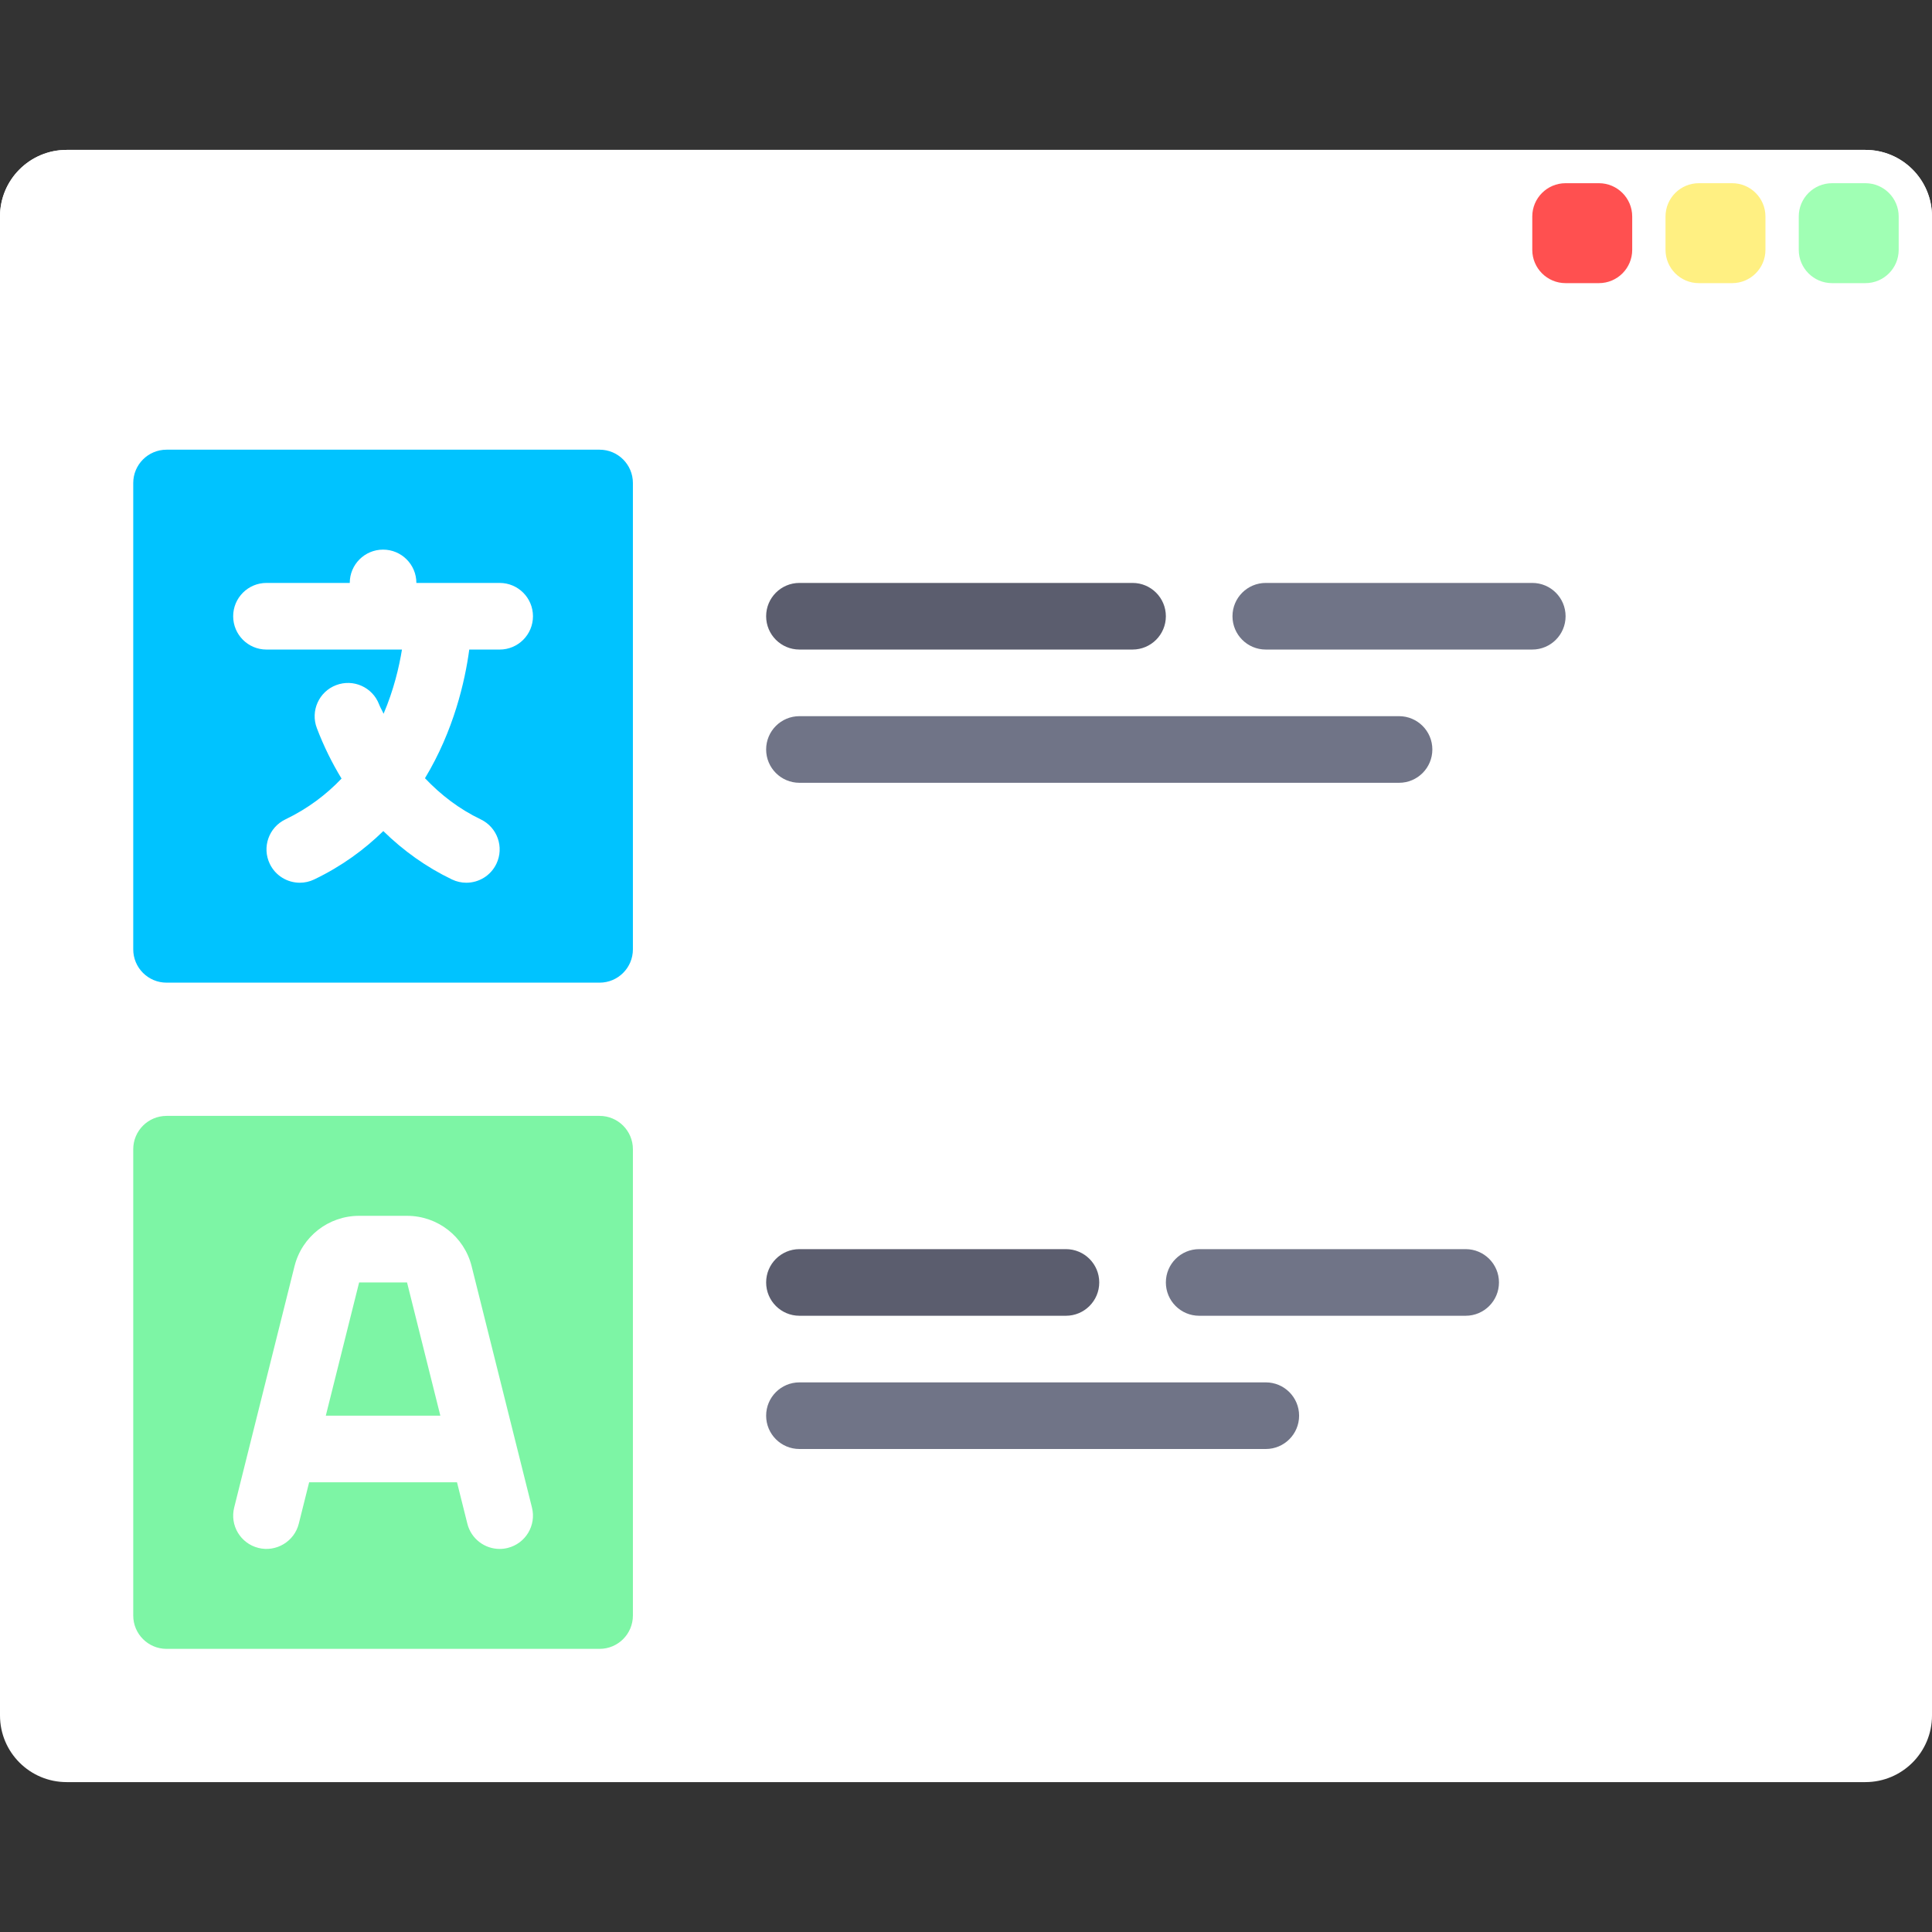 <!DOCTYPE svg PUBLIC "-//W3C//DTD SVG 1.1//EN" "http://www.w3.org/Graphics/SVG/1.1/DTD/svg11.dtd">
<!-- Uploaded to: SVG Repo, www.svgrepo.com, Transformed by: SVG Repo Mixer Tools -->
<svg height="800px" width="800px" version="1.1" id="Layer_1" xmlns="http://www.w3.org/2000/svg" xmlns:xlink="http://www.w3.org/1999/xlink" viewBox="0 0 512 512" xml:space="preserve" fill="#000000">
<rect x="0" y="0" width="512" height="512" fill="#333333" stroke="none"/>
<g id="SVGRepo_bgCarrier" stroke-width="0"/>
<g id="SVGRepo_tracerCarrier" stroke-linecap="round" stroke-linejoin="round"/>
<g id="SVGRepo_iconCarrier"> <path style="fill:#ffffff;" d="M494.345,472.276H17.655C7.904,472.276,0,464.372,0,454.621V57.379 c0-9.751,7.904-17.655,17.655-17.655h476.69c9.751,0,17.655,7.904,17.655,17.655v397.241 C512,464.372,504.096,472.276,494.345,472.276z"/> <path style="fill:#ffffff;" d="M512,83.862H0V57.379c0-9.751,7.904-17.655,17.655-17.655h476.69c9.751,0,17.655,7.904,17.655,17.655 V83.862z"/> <g> <path style="fill:#FFFFFF;" d="M467.862,260.414H44.138c-4.875,0-8.828-3.953-8.828-8.828V128c0-4.875,3.953-8.828,8.828-8.828 h423.724c4.875,0,8.828,3.953,8.828,8.828v123.586C476.69,256.461,472.737,260.414,467.862,260.414z"/> <path style="fill:#FFFFFF;" d="M467.862,436.966H44.138c-4.875,0-8.828-3.953-8.828-8.828V304.552c0-4.875,3.953-8.828,8.828-8.828 h423.724c4.875,0,8.828,3.953,8.828,8.828v123.586C476.69,433.013,472.737,436.966,467.862,436.966z"/> </g> <path style="fill:#00C3FF;" d="M158.897,260.414H44.138c-4.875,0-8.828-3.953-8.828-8.828V128c0-4.875,3.953-8.828,8.828-8.828 h114.759c4.875,0,8.828,3.953,8.828,8.828v123.586C167.724,256.461,163.772,260.414,158.897,260.414z"/> <path style="fill:#7DF5A5;" d="M158.897,436.966H44.138c-4.875,0-8.828-3.953-8.828-8.828V304.552c0-4.875,3.953-8.828,8.828-8.828 h114.759c4.875,0,8.828,3.953,8.828,8.828v123.586C167.724,433.013,163.772,436.966,158.897,436.966z"/> <g> <path style="fill:#FFFFFF;" d="M132.414,154.483h-22.069c0-4.875-3.948-8.828-8.828-8.828c-4.879,0-8.828,3.953-8.828,8.828H70.621 c-4.879,0-8.828,3.953-8.828,8.828s3.948,8.828,8.828,8.828h35.903c-0.759,4.676-2.179,10.696-4.874,17.015 c-0.366-0.857-0.845-1.588-1.184-2.476c-1.732-4.561-6.819-6.845-11.388-5.112c-4.561,1.732-6.845,6.831-5.112,11.388 c1.817,4.777,4.02,9.234,6.546,13.377c-3.965,4.16-8.834,7.914-14.881,10.817c-4.396,2.108-6.25,7.38-4.138,11.776 c1.517,3.164,4.672,5.009,7.966,5.009c1.276,0,2.578-0.28,3.81-0.871c7.334-3.519,13.325-7.947,18.311-12.82 c5.32,5.209,11.383,9.555,18.189,12.82c1.233,0.595,2.535,0.871,3.81,0.871c3.293,0,6.449-1.845,7.966-5.009 c2.112-4.396,0.258-9.668-4.138-11.776c-5.673-2.722-10.546-6.446-14.786-10.914c7.616-12.597,10.614-25.709,11.737-34.094h8.056 c4.879,0,8.828-3.953,8.828-8.828S137.293,154.483,132.414,154.483z"/> <path style="fill:#FFFFFF;" d="M140.974,399.513l-15.982-63.935c-1.966-7.876-9.01-13.372-17.13-13.372h-12.69 c-8.12,0-15.164,5.495-17.129,13.37l-15.982,63.935c-1.19,4.733,1.689,9.526,6.422,10.707c4.698,1.176,9.517-1.703,10.698-6.422 l2.743-10.969h39.187l2.742,10.969c1,4.009,4.595,6.69,8.552,6.686c0.707,0,1.431-0.082,2.146-0.263 C139.285,409.038,142.164,404.246,140.974,399.513z M86.34,375.172l8.832-35.31h12.698l8.828,35.31H86.34z"/> </g> <path style="fill:#5B5D6E;" d="M300.138,172.138h-88.276c-4.879,0-8.828-3.953-8.828-8.828s3.948-8.828,8.828-8.828h88.276 c4.879,0,8.828,3.953,8.828,8.828S305.017,172.138,300.138,172.138z"/> <g> <path style="fill:#707487;" d="M370.759,207.448H211.862c-4.879,0-8.828-3.953-8.828-8.828c0-4.875,3.948-8.828,8.828-8.828 h158.897c4.879,0,8.828,3.953,8.828,8.828C379.586,203.496,375.638,207.448,370.759,207.448z"/> <path style="fill:#707487;" d="M406.069,172.138h-70.621c-4.879,0-8.828-3.953-8.828-8.828s3.948-8.828,8.828-8.828h70.621 c4.879,0,8.828,3.953,8.828,8.828S410.948,172.138,406.069,172.138z"/> </g> <path style="fill:#5B5D6E;" d="M282.483,348.69h-70.621c-4.879,0-8.828-3.953-8.828-8.828s3.948-8.828,8.828-8.828h70.621 c4.879,0,8.828,3.953,8.828,8.828S287.362,348.69,282.483,348.69z"/> <g> <path style="fill:#707487;" d="M335.448,384H211.862c-4.879,0-8.828-3.953-8.828-8.828s3.948-8.828,8.828-8.828h123.586 c4.879,0,8.828,3.953,8.828,8.828S340.328,384,335.448,384z"/> <path style="fill:#707487;" d="M388.414,348.69h-70.621c-4.879,0-8.828-3.953-8.828-8.828s3.948-8.828,8.828-8.828h70.621 c4.879,0,8.828,3.953,8.828,8.828S393.293,348.69,388.414,348.69z"/> </g> <path style="fill:#ffffff;" d="M26.483,75.034h-8.828c-4.875,0-8.828-3.953-8.828-8.828v-8.828c0-4.875,3.953-8.828,8.828-8.828 h8.828c4.875,0,8.828,3.953,8.828,8.828v8.828C35.31,71.082,31.358,75.034,26.483,75.034z"/> <path style="fill:#FF5050;" d="M423.724,75.034h-8.828c-4.875,0-8.828-3.953-8.828-8.828v-8.828c0-4.875,3.953-8.828,8.828-8.828 h8.828c4.875,0,8.828,3.953,8.828,8.828v8.828C432.552,71.082,428.599,75.034,423.724,75.034z"/> <path style="fill:#FFF082;" d="M459.034,75.034h-8.828c-4.875,0-8.828-3.953-8.828-8.828v-8.828c0-4.875,3.953-8.828,8.828-8.828 h8.828c4.875,0,8.828,3.953,8.828,8.828v8.828C467.862,71.082,463.91,75.034,459.034,75.034z"/> <path style="fill:#A0FFB4;" d="M494.345,75.034h-8.828c-4.875,0-8.828-3.953-8.828-8.828v-8.828c0-4.875,3.953-8.828,8.828-8.828 h8.828c4.875,0,8.828,3.953,8.828,8.828v8.828C503.172,71.082,499.22,75.034,494.345,75.034z"/> </g>
</svg>